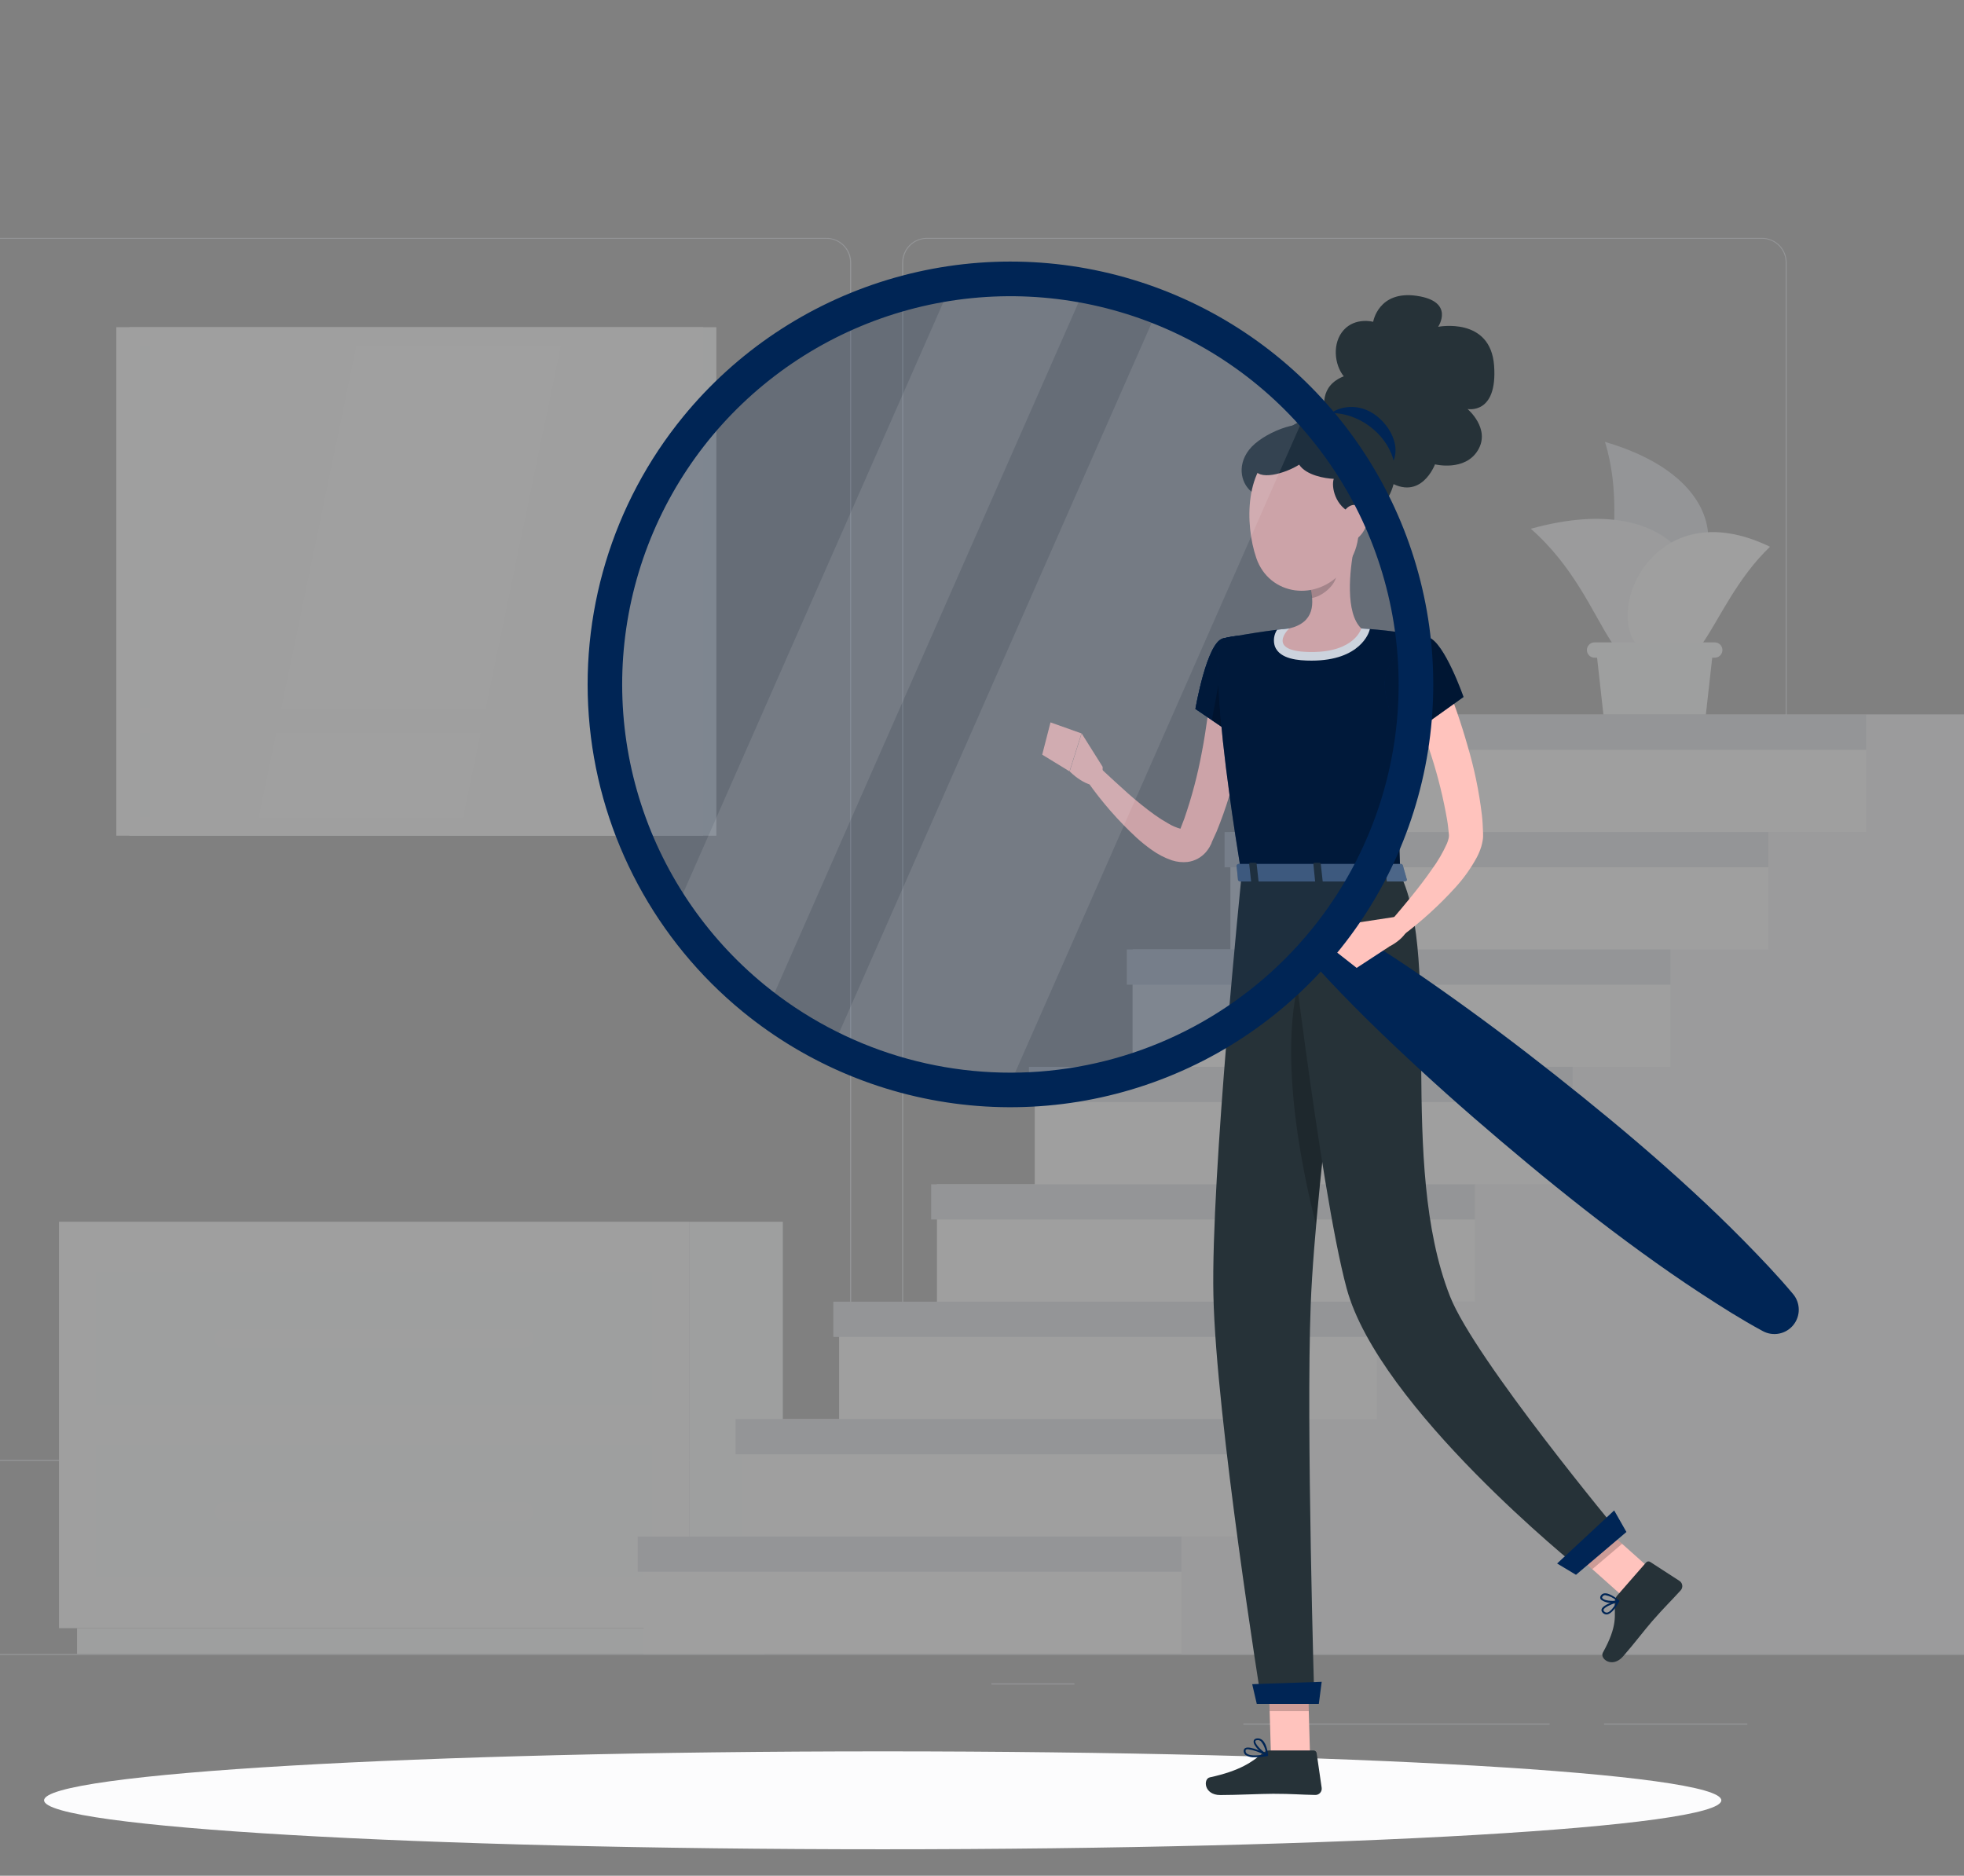 <svg width="356" height="340" viewBox="0 0 356 340" fill="none" xmlns="http://www.w3.org/2000/svg">
<rect x="0" y="0" width="356" height="340" fill="#808080" stroke="none"/>
<g clip-path="url(#clip0_403_17338)">
<g opacity="0.25">
<path d="M356 299.802H-36V299.998H356V299.802Z" fill="#D0D5DD"/>
<path d="M316.722 312.416H290.756V312.612H316.722V312.416Z" fill="#D0D5DD"/>
<path d="M280.885 312.416H225.37V312.612H280.885V312.416Z" fill="#D0D5DD"/>
<path d="M194.755 305.141H179.71V305.337H194.755V305.141Z" fill="#D0D5DD"/>
<path d="M149.808 264.835H-1.575C-2.761 264.833 -3.897 264.361 -4.735 263.521C-5.573 262.682 -6.043 261.544 -6.043 260.359V47.557C-6.033 46.378 -5.558 45.251 -4.721 44.42C-3.885 43.589 -2.754 43.122 -1.575 43.12H149.808C150.995 43.12 152.134 43.592 152.973 44.431C153.813 45.271 154.285 46.409 154.285 47.597V260.359C154.285 261.546 153.813 262.684 152.973 263.524C152.134 264.364 150.995 264.835 149.808 264.835ZM-1.575 43.277C-2.709 43.279 -3.795 43.731 -4.596 44.533C-5.398 45.336 -5.847 46.423 -5.847 47.557V260.359C-5.847 261.492 -5.398 262.58 -4.596 263.383C-3.795 264.185 -2.709 264.637 -1.575 264.639H149.808C150.943 264.637 152.03 264.185 152.832 263.383C153.635 262.581 154.086 261.493 154.089 260.359V47.557C154.086 46.423 153.635 45.335 152.832 44.533C152.03 43.73 150.943 43.279 149.808 43.277H-1.575Z" fill="#D0D5DD"/>
<path d="M319.395 264.835H168.005C166.818 264.833 165.681 264.361 164.842 263.522C164.002 262.683 163.53 261.545 163.528 260.359V47.557C163.54 46.378 164.017 45.25 164.855 44.419C165.693 43.589 166.825 43.122 168.005 43.12H319.395C320.573 43.124 321.702 43.592 322.537 44.423C323.372 45.253 323.846 46.38 323.856 47.557V260.359C323.856 261.543 323.387 262.679 322.55 263.518C321.714 264.358 320.58 264.831 319.395 264.835ZM168.005 43.277C166.87 43.279 165.782 43.73 164.98 44.533C164.178 45.335 163.726 46.423 163.724 47.557V260.359C163.726 261.493 164.178 262.581 164.98 263.383C165.782 264.185 166.87 264.637 168.005 264.639H319.395C320.53 264.637 321.617 264.185 322.42 263.383C323.222 262.581 323.674 261.493 323.676 260.359V47.557C323.674 46.423 323.222 45.335 322.42 44.533C321.617 43.73 320.53 43.279 319.395 43.277H168.005Z" fill="#D0D5DD"/>
<path d="M23.459 151.484H129.847V59.31L23.459 59.31L23.459 151.484Z" fill="#F9FAFB"/>
<path d="M21.083 151.484H127.472L127.472 59.31L21.083 59.31L21.083 151.484Z" fill="#FCFCFD"/>
<path d="M123.23 148.192V62.602L25.332 62.602V148.192H123.23Z" fill="#FAFAFA"/>
<path d="M83.968 148.192L101.709 62.602H64.595L46.861 148.192H83.968Z" fill="white"/>
<path d="M27.12 148.2L27.12 62.61H25.332L25.332 148.2H27.12Z" fill="#F9FAFB"/>
<path d="M22.839 132.849H125.716V128.427H22.839V132.849Z" fill="#FCFCFD"/>
<path d="M124.908 295.137H141.897V221.464H124.908L124.908 295.137Z" fill="#F9FAFB"/>
<path d="M13.964 299.802H138.644V295.137H13.964V299.802Z" fill="#F9FAFB"/>
<path d="M124.908 221.456H10.695V295.129H124.908V221.456Z" fill="#FCFCFD"/>
<path d="M118.236 230.527H17.375V254.69H118.236V230.527Z" fill="#F9FAFB"/>
<path d="M118.236 261.903H17.375V286.066H118.236V261.903Z" fill="#F9FAFB"/>
<path d="M40.62 244.263H94.991C95.429 244.261 95.848 244.086 96.158 243.776C96.468 243.466 96.643 243.047 96.645 242.609C96.643 242.17 96.468 241.75 96.159 241.439C95.849 241.128 95.43 240.951 94.991 240.947H40.62C40.181 240.951 39.762 241.128 39.452 241.439C39.143 241.75 38.968 242.17 38.966 242.609C38.968 243.047 39.143 243.466 39.453 243.776C39.763 244.086 40.182 244.261 40.62 244.263Z" fill="#FCFCFD"/>
<path d="M40.62 275.639H94.991C95.429 275.637 95.848 275.462 96.158 275.152C96.468 274.842 96.643 274.423 96.645 273.984C96.645 273.545 96.471 273.123 96.161 272.812C95.851 272.5 95.43 272.324 94.991 272.322H40.62C40.181 272.324 39.76 272.5 39.45 272.812C39.14 273.123 38.966 273.545 38.966 273.984C38.968 274.423 39.143 274.842 39.453 275.152C39.763 275.462 40.182 275.637 40.62 275.639Z" fill="#FCFCFD"/>
<path d="M302.39 107.486C312.065 104.821 315.373 87.267 290.928 80.101C296.322 97.757 285.526 112.112 302.39 107.486Z" fill="#D0D5DD"/>
<path d="M304.53 115.107C312.159 106.867 304.946 88.224 277.475 95.844C293.013 109.439 291.242 129.478 304.53 115.107Z" fill="#EAECF0"/>
<path d="M297.004 117.224C290.622 110.905 299.764 88.913 320.838 99.105C308.897 110.544 308.176 128.239 297.004 117.224Z" fill="#FAFAFA"/>
<path d="M290.638 129.532H309.211L310.614 116.965H289.242L290.638 129.532Z" fill="#F9FAFB"/>
<path d="M289.031 119.215H310.826C311.194 119.215 311.547 119.069 311.807 118.809C312.067 118.548 312.214 118.195 312.214 117.827C312.214 117.459 312.067 117.106 311.807 116.846C311.547 116.586 311.194 116.44 310.826 116.44H289.031C288.663 116.44 288.31 116.586 288.05 116.846C287.789 117.106 287.643 117.459 287.643 117.827C287.643 118.195 287.789 118.548 288.05 118.809C288.31 119.069 288.663 119.215 289.031 119.215Z" fill="#F9FAFB"/>
<path d="M134.371 278.516V257.23H152.097V235.953H169.831V214.667H187.558V193.381H205.292V172.104H223.018V150.818H240.752V129.532H258.486H356V299.802H134.371H116.637V278.516H134.371Z" fill="#FAFAFA"/>
<path d="M231.885 278.516V257.23H249.619V235.953H267.345V214.667H285.079V193.381H302.806V172.104H320.54V150.818H338.266V129.532H356V150.818V299.802H231.885H214.159V278.516H231.885Z" fill="#EAECF0"/>
<path d="M214.159 278.516H115.594V284.898H214.159V278.516Z" fill="#D0D5DD"/>
<path d="M231.893 257.23H133.328V263.612H231.893V257.23Z" fill="#D0D5DD"/>
<path d="M249.619 235.953H151.055V242.334H249.619V235.953Z" fill="#D0D5DD"/>
<path d="M267.353 214.667H168.789V221.049H267.353V214.667Z" fill="#D0D5DD"/>
<path d="M285.079 193.381H186.515V199.763H285.079V193.381Z" fill="#D0D5DD"/>
<path d="M302.813 172.104H204.249V178.485H302.813V172.104Z" fill="#D0D5DD"/>
<path d="M320.54 150.818H221.975V157.2H320.54V150.818Z" fill="#D0D5DD"/>
<path d="M338.274 129.532H239.709V135.914H338.274V129.532Z" fill="#D0D5DD"/>
</g>
<path d="M160 335.207C243.953 335.207 312.01 331.234 312.01 326.332C312.01 321.431 243.953 317.457 160 317.457C76.047 317.457 7.99 321.431 7.99 326.332C7.99 331.234 76.047 335.207 160 335.207Z" fill="#FCFCFD"/>
<path d="M226.405 124.366C226.264 126.718 225.989 128.874 225.683 131.108C225.378 133.343 224.962 135.53 224.492 137.725C223.575 142.168 222.249 146.517 220.532 150.716L219.819 152.284L219.647 152.676L219.584 152.88L219.458 153.131C219.219 153.623 218.916 154.082 218.557 154.495C218.129 154.976 217.62 155.377 217.052 155.679C216.494 155.971 215.889 156.163 215.264 156.243C214.305 156.346 213.335 156.244 212.418 155.945C211.119 155.502 209.893 154.868 208.78 154.064C207.807 153.378 206.878 152.631 205.997 151.829C202.697 148.77 199.728 145.372 197.138 141.692L199.733 139.489C201.301 140.94 202.869 142.406 204.437 143.793C205.996 145.181 207.623 146.489 209.313 147.713C210.109 148.283 210.936 148.806 211.791 149.281C212.48 149.699 213.224 150.019 214.002 150.23C214.268 150.285 214.457 150.23 214.37 150.23C214.185 150.251 214.012 150.33 213.876 150.457C213.829 150.457 213.829 150.457 213.876 150.457L214.127 149.807L214.676 148.38C216.036 144.451 217.097 140.426 217.851 136.338C218.267 134.284 218.557 132.19 218.87 130.113C219.184 128.035 219.404 125.895 219.584 123.911L226.405 124.366Z" fill="#FFC3BD"/>
<path d="M221.654 115.734C218.729 116.479 216.683 128.505 216.683 128.505L224.735 133.993C224.735 133.993 232.457 121.865 230.223 118.651C227.871 115.287 225.919 114.652 221.654 115.734Z" fill="#002555"/>
<path d="M221.654 115.734C218.729 116.479 216.683 128.505 216.683 128.505L224.735 133.993C224.735 133.993 232.457 121.865 230.223 118.651C227.871 115.287 225.919 114.652 221.654 115.734Z" fill="#002555"/>
<path opacity="0.4" d="M221.654 115.734C218.729 116.479 216.683 128.505 216.683 128.505L224.735 133.993C224.735 133.993 232.457 121.865 230.223 118.651C227.871 115.287 225.919 114.652 221.654 115.734Z" fill="black"/>
<path opacity="0.3" d="M221.912 118.423L219.67 130.536L224.194 133.609L221.912 118.423Z" fill="black"/>
<path d="M199.866 138.995L196.064 132.943L193.892 139.819C193.892 139.819 197.028 143.111 199.874 142.327L199.866 138.995Z" fill="#FFC3BD"/>
<path d="M190.419 130.944L188.914 136.792L193.861 139.819L196.033 132.943L190.419 130.944Z" fill="#FFC3BD"/>
<path d="M237.459 318.108H230.372L229.894 301.691H236.989L237.459 318.108Z" fill="#FFC3BD"/>
<path d="M300.014 285.18L294.613 289.774L282.249 278.736L287.651 274.149L300.014 285.18Z" fill="#FFC3BD"/>
<path d="M293.131 289.225L298.376 283.22C298.466 283.117 298.59 283.049 298.725 283.03C298.861 283.012 298.999 283.043 299.113 283.118L304.452 286.576C304.584 286.667 304.694 286.785 304.777 286.923C304.86 287.06 304.913 287.213 304.932 287.373C304.951 287.532 304.936 287.693 304.889 287.846C304.841 288 304.762 288.141 304.656 288.261C302.79 290.323 301.786 291.225 299.481 293.859C298.07 295.482 296.165 298.006 294.205 300.241C292.245 302.475 289.924 300.672 290.544 299.559C293.296 294.588 292.637 292.848 292.684 290.401C292.691 289.969 292.849 289.553 293.131 289.225Z" fill="#263238"/>
<path d="M230.129 317.293H238.094C238.231 317.291 238.364 317.34 238.468 317.429C238.572 317.519 238.64 317.643 238.659 317.779L239.568 324.051C239.594 324.216 239.582 324.386 239.535 324.547C239.487 324.707 239.404 324.856 239.293 324.981C239.181 325.106 239.043 325.205 238.889 325.27C238.734 325.336 238.567 325.367 238.4 325.36C235.625 325.313 234.284 325.148 230.779 325.148C228.623 325.148 224.17 325.376 221.191 325.376C218.212 325.376 218.055 322.428 219.302 322.169C224.852 320.97 227.04 319.323 228.914 317.747C229.25 317.454 229.682 317.293 230.129 317.293Z" fill="#263238"/>
<path opacity="0.2" d="M229.901 301.699L230.144 310.158H237.232L236.989 301.699H229.901Z" fill="black"/>
<path opacity="0.2" d="M287.659 274.149L282.249 278.736L288.631 284.427L294.033 279.833L287.659 274.149Z" fill="black"/>
<path d="M221.654 115.734C221.654 115.734 218.275 116.926 225.04 158.525H253.829C253.351 146.804 253.335 139.576 258.933 115.53C254.903 114.699 250.818 114.16 246.71 113.915C242.357 113.605 237.987 113.605 233.633 113.915C228.02 114.464 221.654 115.734 221.654 115.734Z" fill="#002555"/>
<path opacity="0.4" d="M221.654 115.734C221.654 115.734 218.275 116.926 225.04 158.525H253.829C253.351 146.804 253.335 139.576 258.933 115.53C254.903 114.699 250.818 114.16 246.71 113.915C242.357 113.605 237.987 113.605 233.633 113.915C228.02 114.464 221.654 115.734 221.654 115.734Z" fill="black"/>
<path d="M246.71 113.915C242.357 113.605 237.987 113.605 233.633 113.915C232.928 113.978 232.206 114.056 231.493 114.143C231.198 114.588 231.009 115.096 230.941 115.626C230.873 116.156 230.928 116.695 231.101 117.2C232.018 119.482 235.327 119.748 237.741 119.748C246.655 119.748 248.161 114.542 248.223 114.323L248.31 114.009C247.808 113.978 247.243 113.939 246.71 113.915Z" fill="white"/>
<path d="M245.456 99.2C244.625 103.402 243.81 111.108 246.75 113.915C246.75 113.915 245.597 118.188 237.781 118.188C229.157 118.188 233.672 113.923 233.672 113.923C238.376 112.802 238.243 109.321 237.428 106.083L245.456 99.2Z" fill="#FFC3BD"/>
<path opacity="0.2" d="M242.139 101.991L237.388 106.044C237.593 106.814 237.729 107.601 237.796 108.396C239.584 108.137 242.045 106.169 242.241 104.296C242.351 103.528 242.317 102.746 242.139 101.991Z" fill="black"/>
<path d="M240.525 76.322C239.796 73.853 239.184 69.964 243.574 68.208C241.857 66.107 241.442 62.156 243.574 59.811C245.707 57.467 248.906 58.33 248.906 58.33C248.906 58.33 249.846 52.599 256.816 53.626C263.786 54.653 260.681 59.239 260.681 59.239C260.681 59.239 270.191 57.357 270.826 66.295C271.461 75.233 266.005 74.135 266.005 74.135C266.005 74.135 270.246 77.694 267.894 81.607C265.542 85.519 260.109 84.17 260.109 84.17C260.109 84.17 257.553 91.085 251.532 87.149C245.511 83.214 240.525 76.322 240.525 76.322Z" fill="#263238"/>
<path d="M226.405 81.536C224.053 84.578 225.087 88.02 227.189 89.376C232.245 92.606 239.56 79.059 237.655 77.436C235.75 75.813 228.757 78.486 226.405 81.536Z" fill="#263238"/>
<path d="M247.643 74.292C244.319 72.951 240.948 74.355 239.897 76.377C237.334 81.309 248.976 90.191 252.347 84.029C254.346 80.368 251.069 75.672 247.643 74.292Z" fill="#002555"/>
<path d="M246.24 89.376C246.483 96.432 246.734 99.38 243.543 103.308C238.753 109.211 230.058 107.972 227.722 101.152C225.621 95.013 225.581 84.547 232.159 81.113C233.605 80.348 235.223 79.965 236.858 80.001C238.493 80.037 240.092 80.491 241.503 81.319C242.914 82.147 244.09 83.322 244.919 84.732C245.748 86.142 246.202 87.741 246.24 89.376Z" fill="#FFC3BD"/>
<path d="M245.181 93.069C242.045 91.9 241.261 88.239 241.763 86.797C240.195 86.734 236.769 86.169 235.491 84.225C233.045 85.793 227.879 87.361 227.322 84.75C226.765 82.14 234.558 75.429 240.454 74.911C247.463 74.3 254.378 81.183 252.598 87.777C250.818 94.37 245.181 93.069 245.181 93.069Z" fill="#263238"/>
<path d="M225.072 158.525C225.072 158.525 219.482 213.13 219.944 234.753C220.431 257.238 228.67 308.52 228.67 308.52H238.251C238.251 308.52 236.738 258.547 237.584 236.47C238.51 212.393 246.154 158.525 246.154 158.525H225.072Z" fill="#263238"/>
<path d="M239.051 308.865H227.808L226.977 305.282L239.576 304.843L239.051 308.865Z" fill="#002555"/>
<path opacity="0.2" d="M237.459 172.112C230.403 186.333 236.04 212.284 238.541 221.943C239.819 207.439 241.983 189.712 243.668 176.698C242.602 169.344 240.752 165.549 237.459 172.112Z" fill="black"/>
<path d="M232.645 158.525C232.645 158.525 239.168 215.294 244.092 233.522C249.94 255.161 286.263 284.286 286.263 284.286L293.633 278.014C293.633 278.014 267.306 246.372 262.829 234.973C253.288 210.669 261.457 174.385 253.829 158.509L232.645 158.525Z" fill="#263238"/>
<path d="M294.809 277.693L285.667 285.454L282.249 283.408L292.59 273.788L294.809 277.693Z" fill="#002555"/>
<path d="M247.886 94.245C247.715 95.594 247.016 96.82 245.942 97.655C244.507 98.753 243.128 97.655 242.963 95.938C242.822 94.37 243.386 92.018 245.095 91.563C245.468 91.487 245.854 91.503 246.22 91.609C246.585 91.715 246.92 91.908 247.194 92.172C247.469 92.436 247.675 92.762 247.796 93.123C247.916 93.484 247.947 93.869 247.886 94.245Z" fill="#FFC3BD"/>
<path d="M261.873 123.174C263.471 127.085 264.851 131.082 266.004 135.146C267.227 139.246 268.098 143.442 268.607 147.69C268.741 148.772 268.78 149.909 268.827 151.03V151.665C268.827 151.892 268.788 152.127 268.756 152.331C268.691 152.723 268.602 153.111 268.49 153.492C268.285 154.144 268.023 154.776 267.706 155.381C266.619 157.391 265.286 159.258 263.739 160.94C260.877 164.083 257.727 166.952 254.331 169.509L252.065 166.992C254.676 163.942 257.31 160.814 259.544 157.584C260.624 156.118 261.544 154.541 262.288 152.88C262.416 152.559 262.521 152.228 262.602 151.892C262.623 151.778 262.636 151.663 262.641 151.547C262.645 151.513 262.645 151.479 262.641 151.445V151.336C262.539 150.41 262.469 149.485 262.296 148.537C261.622 144.664 260.681 140.842 259.482 137.098C258.282 133.304 256.941 129.454 255.562 125.785L261.873 123.174Z" fill="#FFC3BD"/>
<path d="M258.933 115.53C261.818 116.408 265.283 126.342 265.283 126.342L254.08 134.338C254.08 134.338 249.995 126.051 251.21 122.32C252.512 118.439 255.648 114.527 258.933 115.53Z" fill="#002555"/>
<path opacity="0.4" d="M258.933 115.53C261.818 116.408 265.283 126.342 265.283 126.342L254.08 134.338C254.08 134.338 249.995 126.051 251.21 122.32C252.512 118.439 255.648 114.527 258.933 115.53Z" fill="black"/>
<path d="M291.194 292.644C291.049 292.64 290.907 292.603 290.778 292.537C290.649 292.47 290.537 292.376 290.45 292.26C290.379 292.186 290.328 292.095 290.303 291.996C290.278 291.897 290.28 291.793 290.309 291.695C290.575 290.833 293.037 290.127 293.319 290.049C293.35 290.038 293.383 290.037 293.415 290.047C293.446 290.057 293.473 290.077 293.492 290.104C293.509 290.13 293.518 290.162 293.518 290.194C293.518 290.226 293.509 290.257 293.492 290.284C293.053 291.123 292.182 292.534 291.289 292.636L291.194 292.644ZM293.013 290.488C292.041 290.801 290.771 291.342 290.661 291.797C290.65 291.84 290.65 291.886 290.662 291.928C290.675 291.971 290.699 292.01 290.732 292.04C290.795 292.13 290.88 292.202 290.979 292.249C291.078 292.295 291.187 292.315 291.296 292.307C291.751 292.252 292.386 291.577 293.013 290.488Z" fill="#002555"/>
<path d="M292.237 290.519C291.504 290.594 290.769 290.386 290.183 289.939C290.101 289.835 290.056 289.707 290.056 289.574C290.056 289.442 290.101 289.314 290.183 289.21C290.253 289.101 290.346 289.009 290.456 288.942C290.566 288.874 290.69 288.831 290.818 288.818C291.837 288.692 293.382 290.025 293.444 290.08C293.467 290.098 293.485 290.123 293.494 290.151C293.504 290.178 293.506 290.208 293.499 290.237C293.496 290.267 293.484 290.296 293.464 290.32C293.445 290.344 293.419 290.361 293.39 290.37C293.015 290.477 292.627 290.527 292.237 290.519ZM290.991 289.147H290.881C290.801 289.156 290.723 289.183 290.654 289.225C290.585 289.266 290.526 289.323 290.481 289.39C290.363 289.57 290.403 289.664 290.481 289.727C290.787 290.127 292.182 290.276 293.029 290.119C292.449 289.618 291.745 289.282 290.991 289.147Z" fill="#002555"/>
<path d="M227.463 318.531C226.857 318.586 226.251 318.431 225.746 318.092C225.638 317.994 225.555 317.872 225.502 317.736C225.449 317.6 225.428 317.454 225.44 317.308C225.447 317.215 225.477 317.126 225.528 317.047C225.578 316.969 225.648 316.905 225.73 316.861C226.601 316.383 229.423 317.826 229.745 317.998C229.774 318.015 229.799 318.041 229.814 318.071C229.829 318.102 229.835 318.137 229.831 318.171C229.826 318.205 229.811 318.238 229.787 318.263C229.763 318.288 229.732 318.305 229.698 318.312C228.961 318.453 228.213 318.527 227.463 318.531ZM226.201 317.065C226.093 317.058 225.985 317.08 225.887 317.128C225.854 317.144 225.826 317.17 225.806 317.202C225.787 317.234 225.777 317.271 225.778 317.308C225.765 317.406 225.776 317.506 225.81 317.599C225.844 317.692 225.9 317.775 225.974 317.841C226.405 318.233 227.542 318.296 229.11 318.037C228.203 317.55 227.219 317.221 226.201 317.065Z" fill="#002555"/>
<path d="M229.666 318.304H229.596C228.749 317.92 227.079 316.391 227.244 315.591C227.244 315.403 227.408 315.16 227.871 315.113C228.038 315.096 228.207 315.112 228.367 315.162C228.527 315.212 228.676 315.294 228.804 315.403C229.69 316.148 229.854 318.053 229.862 318.139C229.864 318.168 229.859 318.197 229.847 318.223C229.834 318.249 229.815 318.272 229.792 318.288C229.773 318.3 229.752 318.307 229.731 318.31C229.709 318.313 229.687 318.311 229.666 318.304ZM227.973 315.427H227.879C227.565 315.427 227.549 315.584 227.541 315.623C227.463 316.101 228.6 317.308 229.462 317.826C229.392 317.02 229.074 316.256 228.553 315.638C228.394 315.493 228.188 315.409 227.973 315.403V315.427Z" fill="#002555"/>
<path d="M254.26 156.8L254.997 159.379C255.099 159.575 254.864 159.779 254.527 159.779H224.899C224.641 159.779 224.421 159.654 224.405 159.489L224.147 156.918C224.147 156.737 224.351 156.588 224.641 156.588H253.798C253.886 156.581 253.976 156.596 254.057 156.633C254.138 156.67 254.208 156.728 254.26 156.8Z" fill="#002555"/>
<path opacity="0.3" d="M254.26 156.8L254.997 159.379C255.099 159.575 254.864 159.779 254.527 159.779H224.899C224.641 159.779 224.421 159.654 224.405 159.489L224.147 156.918C224.147 156.737 224.351 156.588 224.641 156.588H253.798C253.886 156.581 253.976 156.596 254.057 156.633C254.138 156.67 254.208 156.728 254.26 156.8Z" fill="white"/>
<path d="M250.348 160.093H251.132C251.281 160.093 251.399 160.014 251.391 159.912L251.022 156.565C251.022 156.471 250.881 156.384 250.724 156.384H249.94C249.783 156.384 249.666 156.471 249.682 156.565L250.042 159.912C250.058 160.014 250.16 160.093 250.348 160.093Z" fill="#263238"/>
<path d="M227.095 160.093H227.879C228.036 160.093 228.153 160.014 228.145 159.912L227.777 156.565C227.777 156.471 227.628 156.384 227.479 156.384H226.695C226.538 156.384 226.421 156.471 226.428 156.565L226.797 159.912C226.805 160.014 226.938 160.093 227.095 160.093Z" fill="#263238"/>
<path d="M238.721 160.093H239.505C239.662 160.093 239.78 160.014 239.772 159.912L239.403 156.565C239.403 156.471 239.262 156.384 239.105 156.384H238.321C238.165 156.384 238.047 156.471 238.063 156.565L238.4 159.936C238.4 160.014 238.564 160.093 238.721 160.093Z" fill="#263238"/>
<path d="M244.382 168.356C251.932 172.864 259.113 177.819 266.169 182.931C273.225 188.042 280.101 193.366 286.867 198.83C293.633 204.295 300.273 209.916 306.679 215.82C309.888 218.767 313.024 221.794 316.087 224.898C319.16 228.034 322.178 231.17 325.024 234.573C325.682 235.361 326.044 236.353 326.049 237.379C326.054 238.405 325.702 239.401 325.052 240.195C324.403 240.99 323.497 241.533 322.49 241.731C321.483 241.93 320.439 241.772 319.536 241.284C315.616 239.167 311.947 236.831 308.286 234.44C304.624 232.048 301.049 229.555 297.521 226.992C290.465 221.88 283.637 216.494 276.949 210.935C270.262 205.377 263.676 199.693 257.271 193.781C250.866 187.87 244.586 181.817 238.674 175.31C237.936 174.505 237.513 173.461 237.482 172.37C237.452 171.278 237.815 170.212 238.507 169.367C239.199 168.522 240.172 167.954 241.248 167.769C242.324 167.583 243.431 167.792 244.366 168.356H244.382Z" fill="#002555"/>
<path d="M252.818 166.208L245.244 167.36L250.662 172.112C250.662 172.112 254.942 170.544 255.366 167.643L252.818 166.208Z" fill="#FFC3BD"/>
<path d="M241.152 171.712L245.911 175.444L251.72 171.649L245.244 167.376L241.152 171.712Z" fill="#FFC3BD"/>
<path opacity="0.2" d="M209.251 191.21C195.968 196.37 181.454 197.476 167.543 194.387C153.632 191.298 140.949 184.154 131.098 173.857C121.248 163.561 114.671 150.574 112.201 136.54C109.731 122.506 111.477 108.055 117.22 95.014C122.963 81.972 132.444 70.927 144.464 63.274C156.485 55.62 170.504 51.704 184.751 52.018C198.997 52.333 212.83 56.865 224.501 65.041C236.171 73.217 245.155 84.671 250.317 97.953C253.745 106.773 255.403 116.181 255.194 125.641C254.986 135.102 252.916 144.428 249.102 153.088C245.289 161.748 239.807 169.572 232.969 176.113C226.131 182.654 218.072 187.784 209.251 191.21Z" fill="#002555"/>
<path opacity="0.1" d="M196.213 53.194L139.702 181.535C138.832 180.877 137.97 180.195 137.123 179.505C131.661 174.986 126.905 169.677 123.011 163.754L171.823 52.897C179.91 51.594 188.16 51.695 196.213 53.194Z" fill="white"/>
<path opacity="0.1" d="M236.385 75.46L183.253 196.125C172.217 196.137 161.326 193.61 151.423 188.74L209.439 56.973C219.717 60.993 228.936 67.317 236.385 75.46Z" fill="white"/>
<path d="M123.842 75.515C133.443 63.784 146.306 55.163 160.806 50.743C175.306 46.323 190.791 46.302 205.303 50.682C219.815 55.063 232.702 63.648 242.335 75.353C251.967 87.058 257.913 101.356 259.419 116.439C260.926 131.523 257.926 146.715 250.798 160.093C243.671 173.472 232.736 184.436 219.377 191.6C206.018 198.765 190.835 201.806 175.747 200.341C160.66 198.876 146.345 192.97 134.614 183.37C118.885 170.495 108.914 151.899 106.894 131.673C104.874 111.447 110.97 91.247 123.842 75.515ZM237.616 168.623C246.429 157.85 251.849 144.707 253.192 130.854C254.535 117.001 251.74 103.061 245.16 90.797C238.581 78.532 228.513 68.494 216.229 61.952C203.944 55.41 189.996 52.657 176.147 54.041C162.299 55.426 149.171 60.886 138.426 69.731C127.68 78.576 119.798 90.409 115.777 103.733C111.757 117.057 111.777 131.275 115.836 144.587C119.895 157.9 127.81 169.71 138.581 178.525C145.734 184.378 153.969 188.765 162.818 191.435C171.666 194.105 180.953 195.006 190.15 194.087C199.346 193.167 208.271 190.445 216.416 186.076C224.56 181.707 231.764 175.776 237.616 168.623Z" fill="#002555"/>
</g>
<defs>
<clipPath id="clip0_403_17338">
<rect width="356" height="340" fill="white"/>
</clipPath>
</defs>
</svg>

